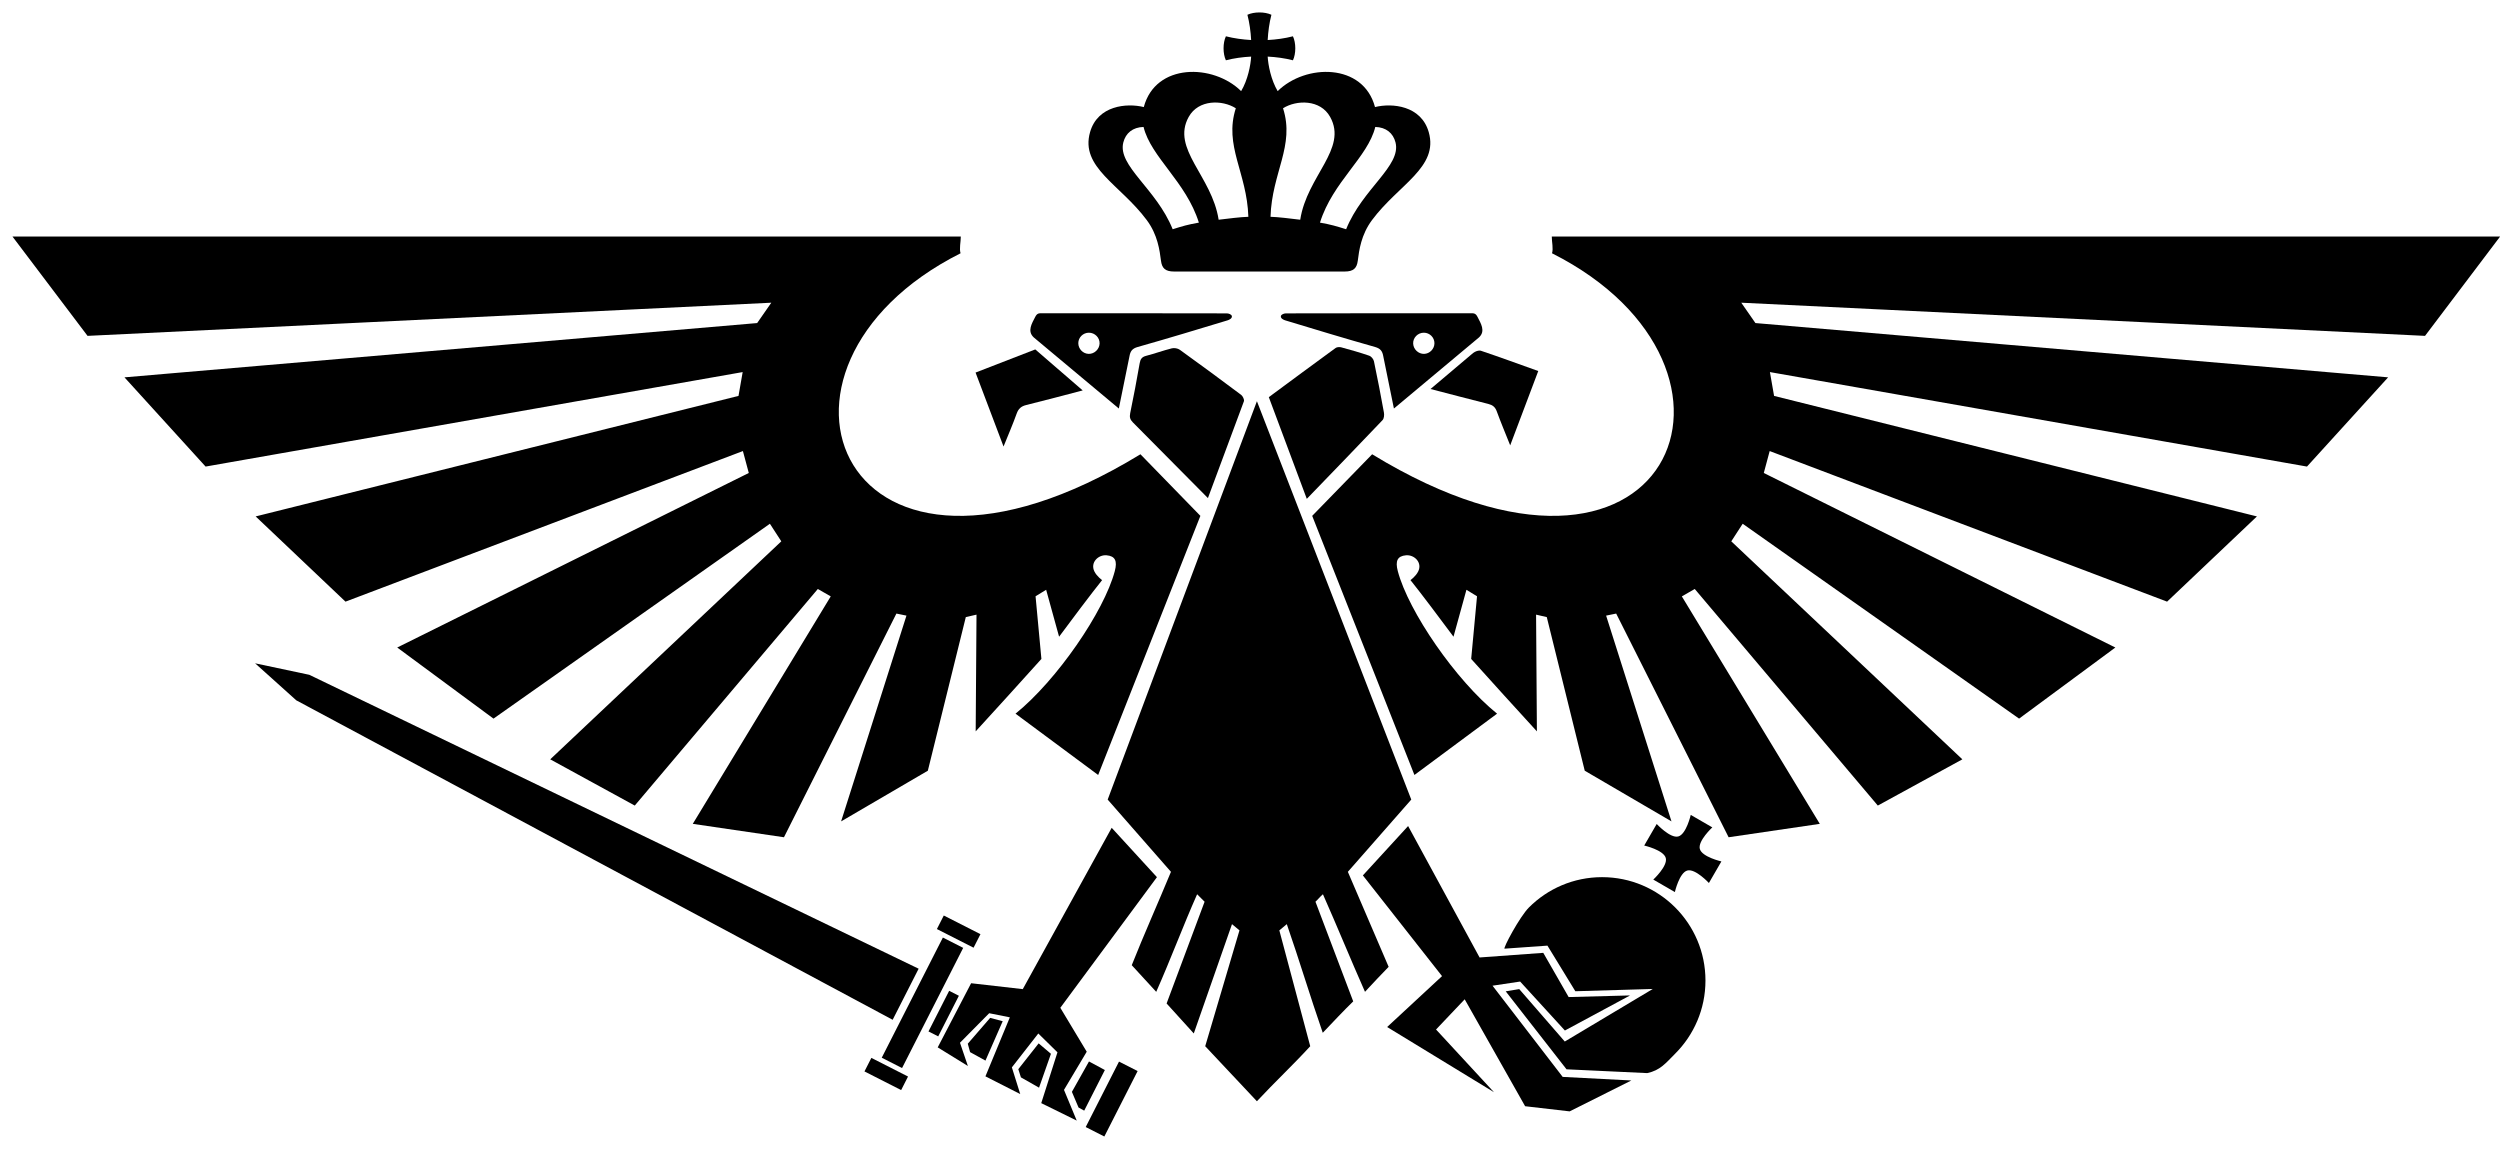 <?xml version="1.0" encoding="UTF-8" standalone="no"?>
<!-- Generator: Adobe Illustrator 23.0.1, SVG Export Plug-In . SVG Version: 6.00 Build 0)  -->

<svg
   version="1.1"
   id="Layer_1"
   x="0px"
   y="0px"
   viewBox="0 0 2006.9 922.337"
   enable-background="new 0 0 2000 2000"
   xml:space="preserve"
   sodipodi:docname="orthodox40k_aquila.svg"
   inkscape:version="1.1.2 (b8e25be833, 2022-02-05)"
   width="2006.9"
   height="922.337"
   xmlns:inkscape="http://www.inkscape.org/namespaces/inkscape"
   xmlns:sodipodi="http://sodipodi.sourceforge.net/DTD/sodipodi-0.dtd"
   xmlns="http://www.w3.org/2000/svg"
   xmlns:svg="http://www.w3.org/2000/svg"><defs
   id="defs97">
	
	

		
		
		
		
		
		
		
		
		
		
		
		
		
		
		
		
		
		
	</defs><sodipodi:namedview
   id="namedview95"
   pagecolor="#ffffff"
   bordercolor="#666666"
   borderopacity="1.0"
   inkscape:pageshadow="2"
   inkscape:pageopacity="0.0"
   inkscape:pagecheckerboard="0"
   showgrid="false"
   inkscape:snap-bbox="true"
   inkscape:bbox-paths="true"
   inkscape:bbox-nodes="true"
   inkscape:snap-bbox-edge-midpoints="true"
   inkscape:snap-bbox-midpoints="true"
   inkscape:zoom="0.25"
   inkscape:cx="196"
   inkscape:cy="484"
   inkscape:window-width="1360"
   inkscape:window-height="704"
   inkscape:window-x="-4"
   inkscape:window-y="-4"
   inkscape:window-maximized="1"
   inkscape:current-layer="Layer_1"
   inkscape:snap-global="true"
   fit-margin-top="10"
   fit-margin-left="10"
   fit-margin-bottom="10"
   fit-margin-right="-0.1" />
<path
   d="m 839.805,473.453 -8.501,5.222 4.692,50.297 c -16.745,18.744 -35.845,39.556 -52.76,58.148 l 0.662,-93.712 -8.589,1.971 -30.476,123.318 -69.634,40.684 52.472,-165.183 -8.079,-1.649 -90.259,179.566 -73.196,-10.757 110.747,-182.602 -10.362,-5.948 -146.96,173.869 c -22.97,-12.667 -44.468,-24.215 -67.859,-37.114 l 185.495,-174.997 -9.156,-14.116 -221.883,156.436 -77.28,-57.082 282.221,-140.111 -4.727,-17.602 -319.026,120.89 -72.116,-68.413 387.614,-96.748 3.34,-19.125 -431.134,75.852 -65.132,-71.629 507.897,-43.576 11.365,-16.342 -548.898,26.62 L 10,189.865 h 761.297 c 0,4.45 -1.357,9.642 -0.197,13.455 -182.6,92.045 -95.1,307.545 144.403,161.35 l 48.122,49.445 -82.063,208.002 -66.343,-49.21 c 33.114,-26.709 71.114,-82.042 79.685,-114.409 2.194,-8.286 0.276,-12.107 -6.568,-12.73 -6.692,-0.609 -13.336,5.846 -9.787,12.987 2.001,4.016 6.189,6.93 6.189,6.93 -7.732,9.551 -26.502,34.554 -34.545,45.44 z"
   id="path54" /><path
   display="none"
   fill="#ed1c24"
   d="m 771.297,190.843 c 0,4.45 0.381,8.534 -0.197,12.477 -0.216,1.476 -2.479,2.966 -4.127,3.869 -21.735,11.907 -41.987,25.833 -58.963,44.041 -16.211,17.387 -28.935,36.913 -33.568,60.664 -8.111,41.578 10.825,76.322 50.056,92.379 20.452,8.371 41.84,9.788 63.525,7.684 43.354,-4.207 81.848,-21.754 118.625,-43.852 2.915,-1.751 5.797,-3.557 8.856,-5.436 l 45.955,48.627 c 1.165,1.263 1.947,4.09 1.361,5.585 l -81.257,205.236 c -22.078,-16.377 -44.095,-32.708 -66.343,-49.21 l 69.27,-91.683 c 4.616,-6.817 7.668,-14.877 10.415,-22.726 2.832,-8.09 0.276,-12.107 -6.568,-12.73 -6.692,-0.609 -12.358,6.07 -9.284,12.051 4.01,7.802 1.989,13.454 -3.087,19.723 -7.732,9.551 -14.729,19.697 -22.772,30.583 -2.554,-8.025 -4.456,-15.174 -7.174,-21.998 -1.172,-2.942 -3.674,-5.663 -6.214,-7.675 -3.294,-2.608 -6.503,-1.467 -8.501,2.222 -3.063,5.656 -3.593,11.734 -2.335,17.934 1.799,8.864 3.911,17.665 5.621,26.545 0.376,1.952 0.405,4.818 -0.726,6.084 -16.745,18.744 -33.713,37.29 -50.629,55.882 -0.829,0.744 -1.704,0.104 -1.71,-0.853 l 5.457,-84.487 c 0.134,-2.492 -1.948,-6.212 -4.084,-7.371 -1.747,-0.948 -5.696,0.375 -7.589,1.971 -2.013,1.698 -3.338,4.767 -3.963,7.469 -8.456,36.577 -16.676,73.209 -25.192,109.773 -0.625,2.684 -1.32,5.076 -4.777,7.29 l -66.178,38.47 52.199,-151.399 c 1.329,-3.876 1.13,-8.692 0.273,-12.784 -0.862,-4.122 -4.947,-5.236 -8.079,-2.649 -3.555,2.937 -7.111,6.567 -9.05,10.662 -25.146,53.089 -50.143,106.249 -74.757,159.586 -3.102,6.721 -6.451,11.318 -14.147,10.181 l -65.5,-11.62 106.747,-177.602 c 2.546,-4.264 3.907,-9.235 5.939,-14.171 -5.646,-1.584 -9.084,-0.647 -12.301,3.223 -47.493,57.129 -93.45,112.173 -141.037,169.225 -3.569,3.665 -5.923,4.644 -9.848,2.787 -22.97,-12.667 -40.543,-22.357 -63.934,-35.256 L 625.2,435.567 c 2.96,-2.817 5.202,-6.763 6.736,-10.601 1.58,-3.954 -1.254,-7.112 -5.412,-6.016 -4.355,1.148 -8.831,2.913 -12.48,5.501 -68.097,48.295 -141.069,100.112 -209.093,148.51 -4.487,2.844 -6.073,5.279 -12.063,1.509 l -74.008,-54.665 278.22,-138.112 c 5.137,-2.706 9.629,-5.772 11.819,-11.461 2.57,-6.674 0.189,-10.706 -6.782,-10.326 -4.016,0.219 -8.17,1.081 -11.919,2.535 -102.306,39.693 -204.578,79.473 -306.795,119.392 -3.761,1.469 -6.075,1.147 -8.95,-1.585 l -69.241,-65.68 388.614,-96.748 c 4.086,-1.019 8.252,-3.487 11.257,-6.428 1.887,-1.846 3.028,-6.453 2.013,-8.694 -0.981,-2.165 -5.131,-3.942 -7.93,-4.004 -4.875,-0.108 -9.803,1.119 -14.673,1.985 l -411.439,73.636 c -4.757,0.86 -8.023,0.231 -11.509,-3.649 l -61.646,-67.749 507.897,-43.576 c 4.905,-0.573 9.901,-4.287 13.882,-7.692 3.655,-3.127 2.268,-6.701 -2.517,-7.649 -3.816,-0.757 -7.824,-1.069 -11.711,-0.872 l -530.257,27.362 c -4.245,0.306 -6.931,-0.871 -9.579,-4.127 -18.249,-22.442 -36.709,-44.712 -54.965,-67.149 -1.422,-1.748 -3.738,-4.434 -2.67,-6.543 1.077,-2.127 4.609,-1.749 6.914,-1.751 z"
   id="path56" /><path
   d="m 1114.749,776.141 c -5.182,5.21 -13.443,14.096 -18.986,20.052 -11.495,-25.948 -22.211,-52.254 -33.762,-78.329 -1.864,1.504 -4.885,5.101 -6,6 l 30.308,80.01 c -6.653,6.388 -17.407,17.785 -24.445,25.208 -10.01,-28.807 -18.991,-58.806 -28.864,-87.218 l -6,5 24.805,93 c -13.393,14.652 -28.898,29.229 -42.805,44.178 l -41.5,-44.177 27.5,-93 -6,-5 c -9.986,28.848 -20.409,58.096 -30.672,87.745 l -21.826,-24.065 30.498,-81.68 -6,-6 c -11.489,25.928 -21.076,51.814 -32.831,78.343 l -19.645,-21.39 c 9.101,-23.009 22.032,-52.083 31.476,-74.953 l -50.801,-58 119.801,-319.793 123.904,319.793 -50.904,58 z"
   id="path58" /><g
   id="g5956"
   transform="rotate(26.963,1509.129,1409.901)"
   style="fill:#000000"><path
     id="rect5143"
     style="fill:#000000;fill-rule:evenodd"
     d="m 642.536,1231.879 4.855,4.893 16.709,0.78 -3.81,-28.568 -12.593,-2.989 z m 47.76,-31.256 14.48,0.343 v 36.585 l -5.191,-0.177 -10.443,-8.774 z m -76.382,2.604 1.993,34.455 -14.067,-0.467 -4.728,-5.177 6.599,-26.617 m -30.415,32.131 h -8.765 v -36.585 h 8.765"
     sodipodi:nodetypes="ccccccccccccccccccccc" /><rect
     style="fill:#000000"
     id="rect5167"
     width="16.768"
     height="58.943"
     x="711.825"
     y="1189.786" /><rect
     style="fill:#000000"
     id="rect5169"
     width="18.293"
     height="108.232"
     x="540.65"
     y="1165.142" /><rect
     style="fill:#000000"
     id="rect5171"
     width="33.028"
     height="12.195"
     x="533.283"
     y="1277.276" /><rect
     style="fill:#000000"
     id="rect5253"
     width="33.028"
     height="12.195"
     x="533.283"
     y="1149.045" /><path
     style="fill:#000000;stroke:none;stroke-width:1px;stroke-linecap:butt;stroke-linejoin:miter;stroke-opacity:1"
     d="m 534.65,1196.258 -542.963,11.5 -42.963,11.5 42.963,11.5 542.963,11.5 z"
     id="path5323"
     sodipodi:nodetypes="cccccc" /></g><path
   d="m 791.068,864.059 19.596,-47.369 -16.575,-3.325 -23.46,23.713 6.357,18.657 -24.228,-14.944 26.818,-51.489 41.47,4.731 71.378,-129.505 36.316,39.628 -77.554,104.857 21.197,35.263 -18.254,30.639 10.231,24.661 -28.485,-14.022 13.01,-40.801 -15.378,-15.104 -21.22,27.206 6.715,21.42 z"
   id="path62"
   sodipodi:nodetypes="cccccccccccccccccccc" /><path
   d="m 1018.553,318.819 c 18.057,-13.335 35.766,-26.463 53.581,-39.444 1.1,-0.801 3.175,-0.925 4.574,-0.545 7.566,2.058 15.123,4.196 22.532,6.744 1.596,0.549 3.349,2.736 3.71,4.447 2.885,13.688 5.538,27.427 8.017,41.195 0.347,1.927 0.083,4.783 -1.119,6.046 -19.926,20.943 -40.048,41.7 -60.803,63.199 -10.259,-27.469 -20.277,-54.291 -30.492,-81.642 z"
   id="path64" /><path
   d="m 909.385,339.038 c -2.128,-2.18 -2.773,-4.141 -2.128,-7.253 2.771,-13.371 5.29,-26.798 7.643,-40.25 0.578,-3.305 1.797,-5.021 5.18,-5.889 6.933,-1.778 13.681,-4.285 20.623,-6.019 1.954,-0.488 4.797,10e-4 6.421,1.17 16.524,11.893 32.922,23.963 49.208,36.181 1.345,1.009 2.701,3.855 2.218,5.179 0,0 -19.194,51.801 -28.878,77.689 z"
   id="path66" /><path
   d="m 829.834,270.84 c -5.455,-5.085 -1.397,-11.288 1.189,-16.419 1.529,-3.034 3.008,-2.954 5.402,-2.954 49.478,0.009 98.955,-0.016 148.433,0.099 1.35,0.003 3.847,0.772 4.046,2.271 0.238,1.8 -2.13,2.917 -3.51,3.335 -23.992,7.275 -47.985,14.557 -72.11,21.37 -4.44,1.254 -5.886,3.418 -6.602,7.482 l -8.53,41.919 z m 44.129,13.24 c 4.548,0.082 8.507,-3.645 8.737,-8.224 0.238,-4.737 -3.769,-8.812 -8.626,-8.773 -4.666,0.037 -8.459,3.818 -8.457,8.428 0.004,4.58 3.809,8.487 8.346,8.569 z"
   id="path70" /><path
   d="m 1182.579,283.353 c 1.612,-1.266 4.518,-2.362 6.238,-1.782 15.177,5.113 30.221,10.623 46.035,16.276 -7.459,19.759 -14.78,39.152 -22.526,59.671 -3.961,-9.943 -7.589,-18.58 -10.808,-27.366 -1.265,-3.453 -3.353,-5.037 -6.778,-5.896 -15.154,-3.8 -30.259,-7.793 -46.379,-11.975 z"
   id="path72" /><path
   d="m 869.148,313.419 c -15.615,4.066 -30.438,8.057 -45.342,11.72 -4.054,0.997 -6.257,2.942 -7.68,6.914 -3.092,8.626 -6.755,17.048 -10.524,26.396 -7.652,-20.229 -14.947,-39.517 -22.457,-59.373 l 47.934,-18.578 z"
   id="path74" /><path
   d="m 1177.195,473.453 8.501,5.222 -4.692,50.297 c 16.745,18.744 35.844,39.556 52.76,58.148 l -0.662,-93.712 8.589,1.971 30.475,123.318 69.634,40.684 -52.472,-165.183 8.079,-1.649 90.259,179.566 73.196,-10.757 -110.747,-182.602 10.362,-5.948 146.96,173.869 c 22.97,-12.667 44.468,-24.215 67.859,-37.114 l -185.495,-174.997 9.156,-14.116 221.884,156.436 77.28,-57.082 -282.221,-140.111 4.727,-17.602 319.026,120.89 72.116,-68.413 -387.614,-96.748 -3.339,-19.125 431.134,75.852 65.132,-71.629 -507.897,-43.576 -11.365,-16.342 548.898,26.62 60.282,-79.755 h -761.297 c 0,4.45 1.357,9.642 0.197,13.455 182.6,92.045 95.1,307.545 -144.402,161.35 l -48.123,49.445 82.063,208.002 66.343,-49.21 c -33.115,-26.709 -71.115,-82.042 -79.685,-114.409 -2.194,-8.286 -0.276,-12.107 6.568,-12.73 6.692,-0.609 13.336,5.846 9.787,12.987 -2.001,4.016 -6.189,6.93 -6.189,6.93 7.732,9.551 26.502,34.554 34.545,45.44 z"
   id="path76" /><g
   id="g78"
   transform="translate(9,-440.135)">
		</g><g
   id="g80"
   transform="translate(9,-440.135)">
		</g><g
   id="g82"
   transform="translate(9,-440.135)">
		</g><g
   id="g84"
   transform="translate(9,-440.135)">
		</g><g
   id="g86"
   transform="translate(9,-440.135)">
		</g><g
   id="g88"
   transform="translate(9,-440.135)">
		</g>

<path
   id="path9976"
   style="fill:#000000;stroke-width:0.838"
   d="m 1369.079,787.141 c 0,22.92 -9.29,43.67 -24.31,58.69 -7.51,7.51 -11.92,13.41 -22.474,15.616 l -64.748,-3.049 -48.819,-62.591 10.852,-1.8 36.555,42.089 70.658,-42.202 -62.172,1.838 -22.396,-36.621 -34.392,2.441 c -1.633,0.116 12.045,-25.59 19.555,-33.1 15.02,-15.02 35.77,-24.31 58.69,-24.31 45.84,0 83,37.16 83,83 z"
   sodipodi:nodetypes="ssccccccccssss" /><path
   d="m 1224.305,888.031 35.739,4.137 49.535,-24.808 -55.124,-2.865 -56.322,-73.219 22.164,-3.325 35.936,39.308 52.317,-28.165 -49.309,1.307 -20.366,-35.497 -51.125,3.715 -57.378,-105.505 -36.316,39.628 63.554,80.857 -44.063,40.852 85.758,52.331 -46.508,-50.331 23,-24.25 z"
   id="path315"
   sodipodi:nodetypes="ccccccccccccccccccc" /><path
   d="m 1187.299,270.84 c 5.455,-5.085 1.397,-11.288 -1.189,-16.419 -1.529,-3.034 -3.008,-2.954 -5.402,-2.954 -49.478,0.009 -98.955,-0.016 -148.433,0.099 -1.35,0.003 -3.847,0.772 -4.046,2.271 -0.238,1.8 2.13,2.917 3.51,3.335 23.992,7.275 47.985,14.557 72.11,21.37 4.44,1.254 5.886,3.418 6.602,7.482 l 8.53,41.919 z m -44.129,13.24 c -4.548,0.082 -8.507,-3.645 -8.737,-8.224 -0.238,-4.737 3.769,-8.812 8.626,-8.773 4.666,0.037 8.459,3.818 8.457,8.428 0,4.58 -3.809,8.487 -8.346,8.569 z"
   id="path477" /><path
   id="rect15454"
   d="m 1357.266,654.167 17.309,10.021 c 0,0 -11.739,10.867 -10.021,17.308 1.718,6.442 17.309,10.021 17.309,10.021 l -10.021,17.309 c 0,0 -10.867,-11.739 -17.308,-10.021 -6.442,1.718 -10.021,17.309 -10.021,17.309 l -17.309,-10.021 c 0,0 11.739,-10.867 10.021,-17.308 -1.718,-6.442 -17.309,-10.021 -17.309,-10.021 l 10.021,-17.309 c 0,0 10.867,11.739 17.308,10.021 6.442,-1.718 10.021,-17.309 10.021,-17.309 z"
   sodipodi:nodetypes="ccsccsccsccsc" /><g
   id="g16757"
   transform="matrix(0.28,0,0,0.28,871.01,-26.023)"><path
     d="M 985.4,471.6 C 963.6,395.5 880.4,387.7 831.4,399.9 797.7,273 632.1,275.4 552.3,354.2 533.2,322 525,279.3 523.7,255.2 c 24.3,1.2 49.1,4.6 72.4,10.6 9,-18.9 9,-49.8 0,-68.8 -23.2,6 -48.1,9.4 -72.4,10.7 1.3,-24.3 4.7,-49.1 10.7,-72.4 -9.5,-4.5 -22,-6.7 -34.4,-6.7 -12.4,0 -24.9,2.2 -34.4,6.7 6,23.2 9.4,48.1 10.7,72.4 -24.3,-1.4 -49.1,-4.7 -72.4,-10.7 -8.9,19 -8.9,49.8 0,68.8 23.3,-6 48.1,-9.4 72.4,-10.6 -1.3,24.1 -9.5,66.9 -28.7,99 C 367.8,275.4 202.2,273 168.5,399.9 119.4,387.7 36.3,395.5 14.5,471.6 -14.6,573 101,621.7 177,723.9 c 31.4,42.2 36.9,86.7 40.8,116.7 2.7,21.2 12.2,30.8 37.4,30.8 h 489.4 c 25.2,0 34.6,-9.6 37.4,-30.8 3.8,-29.9 9.4,-74.5 40.8,-116.7 76.1,-102.2 191.6,-151 162.6,-252.3 z M 251.3,750.2 C 204.5,633.7 92.8,568.7 109.8,501.3 c 6.8,-26.8 27,-43.5 58,-44.4 21.4,87.1 121.9,157 158.6,274.3 -32.3,5.7 -46.6,10 -75.1,19 z m 131.8,-27.3 c -19.5,-125.8 -136.7,-203 -85.9,-294.7 28,-50.6 96.4,-49.4 135.1,-24.9 -34.5,107.8 31.9,183.8 36,311.2 -21,0.4 -59.4,5.3 -85.2,8.4 z m 148.7,-8.4 C 535.9,587 602.2,511 567.7,403.3 c 38.7,-24.4 107.1,-25.7 135.1,24.9 50.9,91.7 -66.4,168.9 -85.8,294.7 -25.9,-3.1 -64.3,-8 -85.2,-8.4 z m 216.8,35.7 c -28.5,-8.9 -42.8,-13.3 -75,-19 36.7,-117.3 137.2,-187.2 158.6,-274.3 31,0.9 51.2,17.7 58,44.4 17,67.4 -94.7,132.4 -141.6,248.9 z"
     id="path16755" /></g></svg>
